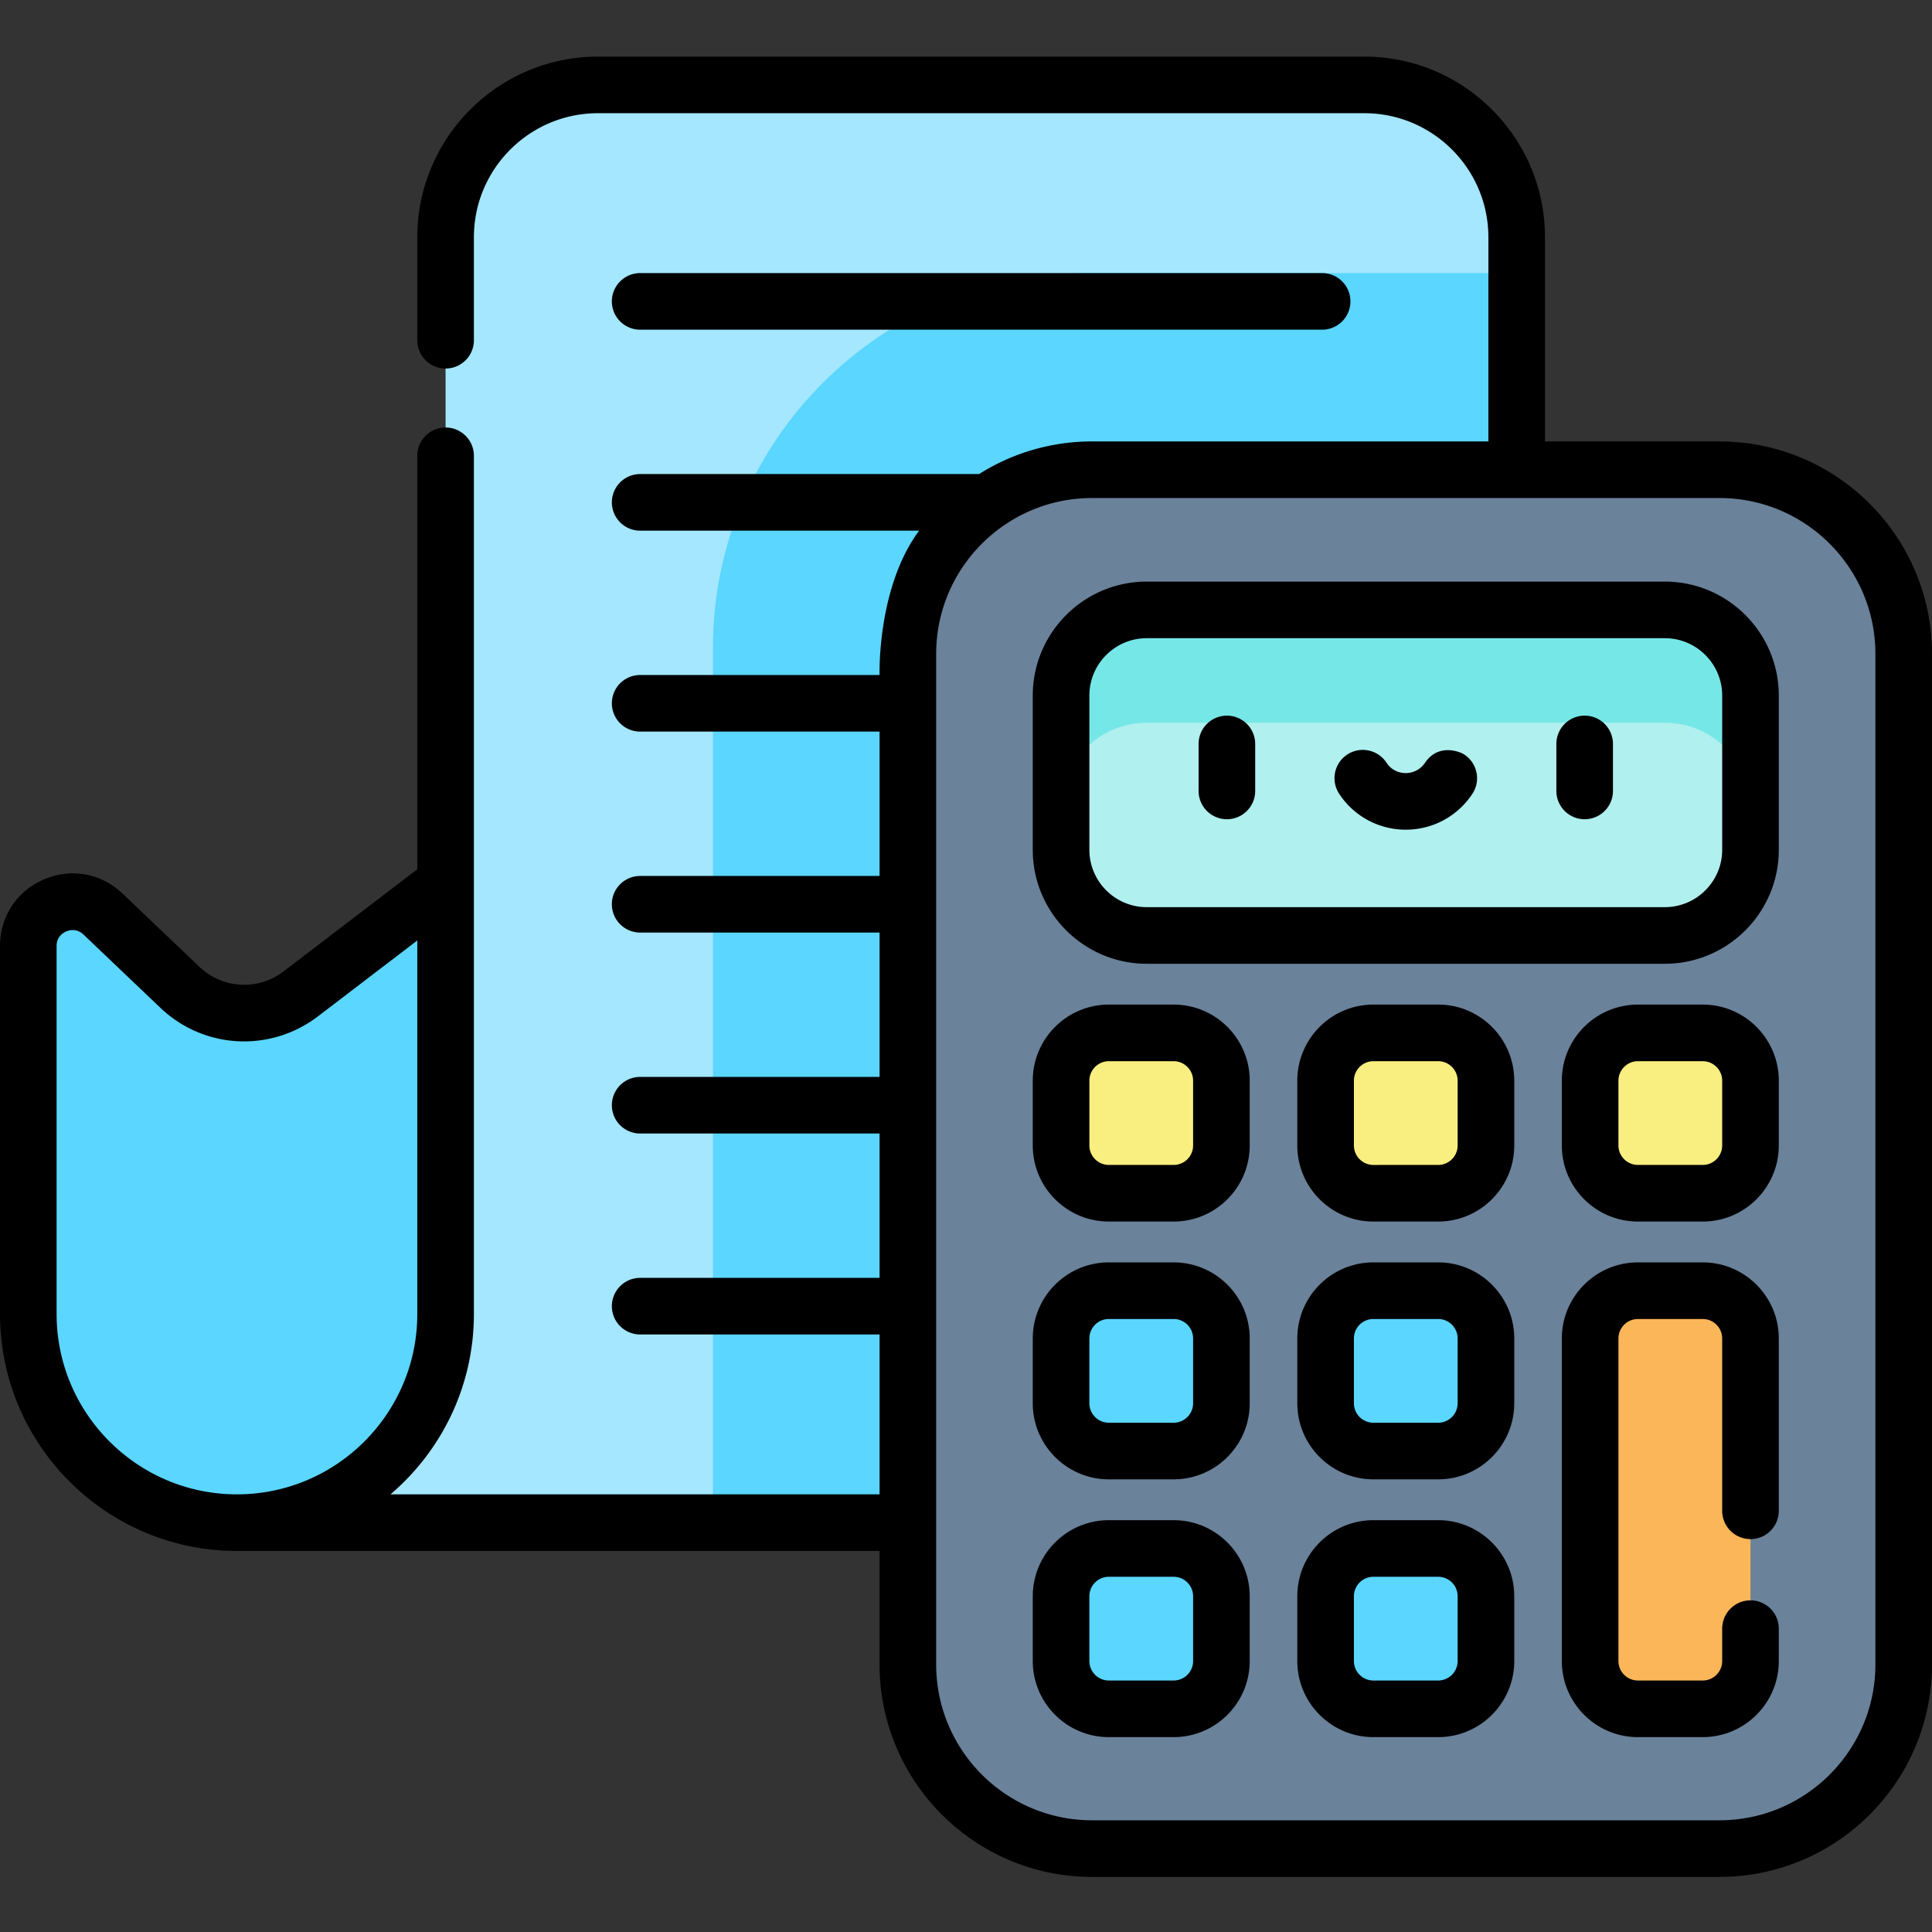 <svg xmlns="http://www.w3.org/2000/svg" width="512pt" height="512pt" viewBox="0 -15 512 512"><rect x="0" y="-15" width="512" height="512" fill="#333333" stroke="none"/><path fill="#5ad6ff" d="M125.477 388.52H62.793c-30.54 0-55.293-24.758-55.293-55.293v-97.512c0-10.3 12.336-15.586 19.793-8.48l20.387 19.417c8.726 8.313 22.175 9.11 31.824 1.891l45.973-35.113zm0 0"/><path fill="#a4e7ff" d="M158.465 7.5c-22.3 0-40.38 18.078-40.38 40.379v285.348c0 30.539-24.753 55.293-55.292 55.293h339.148V47.879c0-22.3-18.078-40.379-40.378-40.379zm0 0"/><path fill="#5ad6ff" d="M401.938 388.52V57.37h-113.75c-54.723 0-99.247 44.524-99.247 99.246V388.52zm0 0"/><path fill="#6a829a" d="M455.7 474.895H289.39c-26.949 0-48.796-21.848-48.796-48.797V158.285c0-26.953 21.847-48.8 48.797-48.8h166.308c26.953 0 48.801 21.847 48.801 48.8v267.813c0 26.949-21.848 48.797-48.8 48.797m0 0"/><path fill="#b0f0ef" d="M441.191 232.906H303.902c-12.543 0-22.707-10.168-22.707-22.707v-40.863c0-12.543 10.164-22.707 22.707-22.707h137.29c12.542 0 22.706 10.164 22.706 22.707v40.863c0 12.54-10.168 22.707-22.707 22.707m0 0"/><path fill="#76e7e7" d="M441.191 146.629H303.902c-12.543 0-22.707 10.164-22.707 22.707v29.906c0-12.543 10.164-22.707 22.707-22.707h137.29c12.542 0 22.706 10.164 22.706 22.707v-29.906c0-12.543-10.168-22.707-22.707-22.707m0 0"/><path fill="#f9ee80" d="M311.027 301.223h-17.172c-6.992 0-12.66-5.668-12.66-12.66v-17.176c0-6.992 5.668-12.66 12.66-12.66h17.172c6.993 0 12.66 5.668 12.66 12.66v17.175c0 6.993-5.667 12.66-12.66 12.66M381.133 301.223H363.96c-6.992 0-12.66-5.668-12.66-12.66v-17.176c0-6.992 5.668-12.66 12.66-12.66h17.172c6.992 0 12.66 5.668 12.66 12.66v17.175c0 6.993-5.668 12.66-12.66 12.66m0 0"/><g fill="#5ad6ff"><path d="M311.027 369.54h-17.172c-6.992 0-12.66-5.669-12.66-12.661v-17.176c0-6.988 5.668-12.656 12.66-12.656h17.172c6.993 0 12.66 5.668 12.66 12.656v17.176c0 6.992-5.667 12.66-12.66 12.66M381.133 369.54H363.96c-6.992 0-12.66-5.669-12.66-12.661v-17.176c0-6.988 5.668-12.656 12.66-12.656h17.172c6.992 0 12.66 5.668 12.66 12.656v17.176c0 6.992-5.668 12.66-12.66 12.66M311.027 437.855h-17.172c-6.992 0-12.66-5.667-12.66-12.66v-17.172c0-6.992 5.668-12.66 12.66-12.66h17.172c6.993 0 12.66 5.668 12.66 12.66v17.172c0 6.993-5.667 12.66-12.66 12.66M381.133 437.855H363.96c-6.992 0-12.66-5.667-12.66-12.66v-17.172c0-6.992 5.668-12.66 12.66-12.66h17.172c6.992 0 12.66 5.668 12.66 12.66v17.172c0 6.993-5.668 12.66-12.66 12.66m0 0"/></g><path fill="#f9ee80" d="M451.238 301.223h-17.172c-6.992 0-12.664-5.668-12.664-12.66v-17.176c0-6.992 5.672-12.66 12.664-12.66h17.172c6.992 0 12.66 5.668 12.66 12.66v17.175c0 6.993-5.668 12.66-12.66 12.66m0 0"/><path fill="#fab658" d="M451.238 437.855h-17.172c-6.992 0-12.664-5.667-12.664-12.66v-85.492c0-6.992 5.672-12.66 12.664-12.66h17.172c6.992 0 12.66 5.672 12.66 12.66v85.492c0 6.993-5.668 12.66-12.66 12.66m0 0"/><path d="M419.953 174.656a7.497 7.497 0 0 0-7.5 7.5v12.45a7.5 7.5 0 1 0 15 0v-12.45c0-4.144-3.355-7.5-7.5-7.5M325.14 174.656a7.497 7.497 0 0 0-7.5 7.5v12.45a7.5 7.5 0 1 0 15 0v-12.45a7.5 7.5 0 0 0-7.5-7.5M388.055 184.96c-1.27-.831-6.883-2.991-10.387 2.153-1.68 2.465-4.129 2.766-5.121 2.766s-3.485-.27-5.121-2.766c-2.278-3.46-6.926-4.425-10.387-2.152a7.5 7.5 0 0 0-2.152 10.387c3.918 5.968 10.52 9.53 17.66 9.53s13.738-3.562 17.66-9.53a7.503 7.503 0 0 0-2.152-10.387m0 0"/><path d="M455.7 101.984h-46.262V47.88C409.438 21.48 387.96 0 361.558 0H158.466c-26.399 0-47.88 21.48-47.88 47.879v27.285a7.5 7.5 0 0 0 7.5 7.5c4.145 0 7.5-3.355 7.5-7.5V47.88c0-18.129 14.75-32.879 32.88-32.879h203.094c18.132 0 32.878 14.75 32.878 32.879v54.105H289.392a55.9 55.9 0 0 0-29.918 8.645h-89.825a7.5 7.5 0 1 0 0 15h73.926c-11.207 15.133-10.48 38.254-10.48 38.254h-63.446a7.5 7.5 0 1 0 0 15h63.446v38.254h-63.446c-4.14 0-7.5 3.36-7.5 7.5s3.36 7.5 7.5 7.5h63.446v38.254h-63.446a7.5 7.5 0 1 0 0 15h63.446v38.257h-63.446a7.5 7.5 0 1 0 0 15h63.446v42.372H103.48c13.52-11.528 22.106-28.676 22.106-47.793V105.793a7.5 7.5 0 0 0-7.5-7.5 7.5 7.5 0 0 0-7.5 7.5v109.57l-35.574 27.172a17.145 17.145 0 0 1-22.16-1.316L32.465 221.8c-5.656-5.39-13.637-6.828-20.82-3.746C4.46 221.133 0 227.898 0 235.715v97.512c0 34.625 28.168 62.793 62.793 62.793h170.3v30.078c0 31.043 25.255 56.3 56.298 56.3h166.308c31.043 0 56.301-25.257 56.301-56.3V158.285c0-31.043-25.254-56.3-56.3-56.3M62.792 381.02C36.441 381.02 15 359.578 15 333.227v-97.512c0-2.508 1.785-3.543 2.555-3.875.77-.328 2.75-.906 4.566.824l20.387 19.418c11.418 10.871 28.863 11.91 41.55 2.418l26.528-20.262v98.989c0 26.351-21.441 47.793-47.793 47.793M497 426.098c0 22.773-18.527 41.297-41.3 41.297H289.39c-22.773 0-41.296-18.524-41.296-41.297V158.285c0-22.773 18.523-41.3 41.297-41.3h166.308c22.774 0 41.301 18.527 41.301 41.3zm0 0"/><path d="M441.191 139.129H303.902c-16.656 0-30.21 13.55-30.21 30.207v40.863c0 16.656 13.55 30.207 30.21 30.207h137.29c16.656 0 30.206-13.55 30.206-30.207v-40.863c0-16.656-13.55-30.207-30.207-30.207m15.207 71.07c0 8.383-6.82 15.207-15.207 15.207H303.902c-8.386 0-15.207-6.824-15.207-15.207v-40.863c0-8.387 6.82-15.207 15.207-15.207h137.29c8.386 0 15.206 6.82 15.206 15.207zM311.027 251.227h-17.172c-11.117 0-20.16 9.043-20.16 20.16v17.176c0 11.113 9.043 20.16 20.16 20.16h17.172c11.118 0 20.16-9.047 20.16-20.16v-17.176c0-11.117-9.042-20.16-20.16-20.16m5.16 37.335a5.17 5.17 0 0 1-5.16 5.16h-17.172a5.166 5.166 0 0 1-5.16-5.16v-17.175a5.166 5.166 0 0 1 5.16-5.16h17.172a5.17 5.17 0 0 1 5.16 5.16zM381.133 251.227H363.96c-11.117 0-20.16 9.043-20.16 20.16v17.176c0 11.113 9.043 20.16 20.16 20.16h17.172c11.117 0 20.16-9.047 20.16-20.16v-17.176c0-11.117-9.043-20.16-20.16-20.16m5.16 37.335a5.17 5.17 0 0 1-5.16 5.16H363.96a5.166 5.166 0 0 1-5.16-5.16v-17.175a5.166 5.166 0 0 1 5.16-5.16h17.172a5.17 5.17 0 0 1 5.16 5.16zM311.027 319.547h-17.172c-11.117 0-20.16 9.043-20.16 20.156v17.176c0 11.117 9.043 20.16 20.16 20.16h17.172c11.118 0 20.16-9.043 20.16-20.16v-17.176c0-11.113-9.042-20.156-20.16-20.156m5.16 37.332a5.17 5.17 0 0 1-5.16 5.16h-17.172a5.166 5.166 0 0 1-5.16-5.16v-17.176a5.16 5.16 0 0 1 5.16-5.156h17.172a5.165 5.165 0 0 1 5.16 5.156zM381.133 319.547H363.96c-11.117 0-20.16 9.043-20.16 20.156v17.176c0 11.117 9.043 20.16 20.16 20.16h17.172c11.117 0 20.16-9.043 20.16-20.16v-17.176c0-11.113-9.043-20.156-20.16-20.156m5.16 37.332a5.17 5.17 0 0 1-5.16 5.16H363.96a5.166 5.166 0 0 1-5.16-5.16v-17.176a5.16 5.16 0 0 1 5.16-5.156h17.172a5.165 5.165 0 0 1 5.16 5.156zM311.027 387.863h-17.172c-11.117 0-20.16 9.043-20.16 20.16v17.172c0 11.118 9.043 20.16 20.16 20.16h17.172c11.118 0 20.16-9.042 20.16-20.16v-17.172c0-11.117-9.042-20.16-20.16-20.16m5.16 37.332a5.17 5.17 0 0 1-5.16 5.16h-17.172a5.166 5.166 0 0 1-5.16-5.16v-17.172a5.163 5.163 0 0 1 5.16-5.16h17.172a5.166 5.166 0 0 1 5.16 5.16zM381.133 387.863H363.96c-11.117 0-20.16 9.043-20.16 20.16v17.172c0 11.118 9.043 20.16 20.16 20.16h17.172c11.117 0 20.16-9.042 20.16-20.16v-17.172c0-11.117-9.043-20.16-20.16-20.16m5.16 37.332a5.17 5.17 0 0 1-5.16 5.16H363.96a5.166 5.166 0 0 1-5.16-5.16v-17.172a5.163 5.163 0 0 1 5.16-5.16h17.172a5.166 5.166 0 0 1 5.16 5.16zM451.238 251.227h-17.172c-11.117 0-20.164 9.043-20.164 20.16v17.172c0 11.117 9.047 20.164 20.164 20.164h17.172c11.117 0 20.16-9.047 20.16-20.164v-17.172c0-11.114-9.043-20.16-20.16-20.16m5.16 37.335a5.166 5.166 0 0 1-5.16 5.16h-17.172a5.17 5.17 0 0 1-5.164-5.16v-17.175a5.17 5.17 0 0 1 5.164-5.16h17.172a5.166 5.166 0 0 1 5.16 5.16zM451.238 319.547h-17.172c-11.117 0-20.164 9.043-20.164 20.16v85.488c0 11.118 9.047 20.16 20.164 20.16h17.172c11.117 0 20.16-9.042 20.16-20.16v-8.586c0-4.14-3.359-7.5-7.5-7.5-4.14 0-7.5 3.36-7.5 7.5v8.586a5.163 5.163 0 0 1-5.16 5.16h-17.172a5.166 5.166 0 0 1-5.164-5.16v-85.488a5.166 5.166 0 0 1 5.164-5.16h17.172a5.163 5.163 0 0 1 5.16 5.16v45.672a7.5 7.5 0 0 0 7.5 7.5 7.5 7.5 0 0 0 7.5-7.5v-45.672c0-11.117-9.043-20.16-20.16-20.16M169.648 72.371h180.73a7.5 7.5 0 1 0 0-15h-180.73a7.5 7.5 0 1 0 0 15m0 0"/></svg>